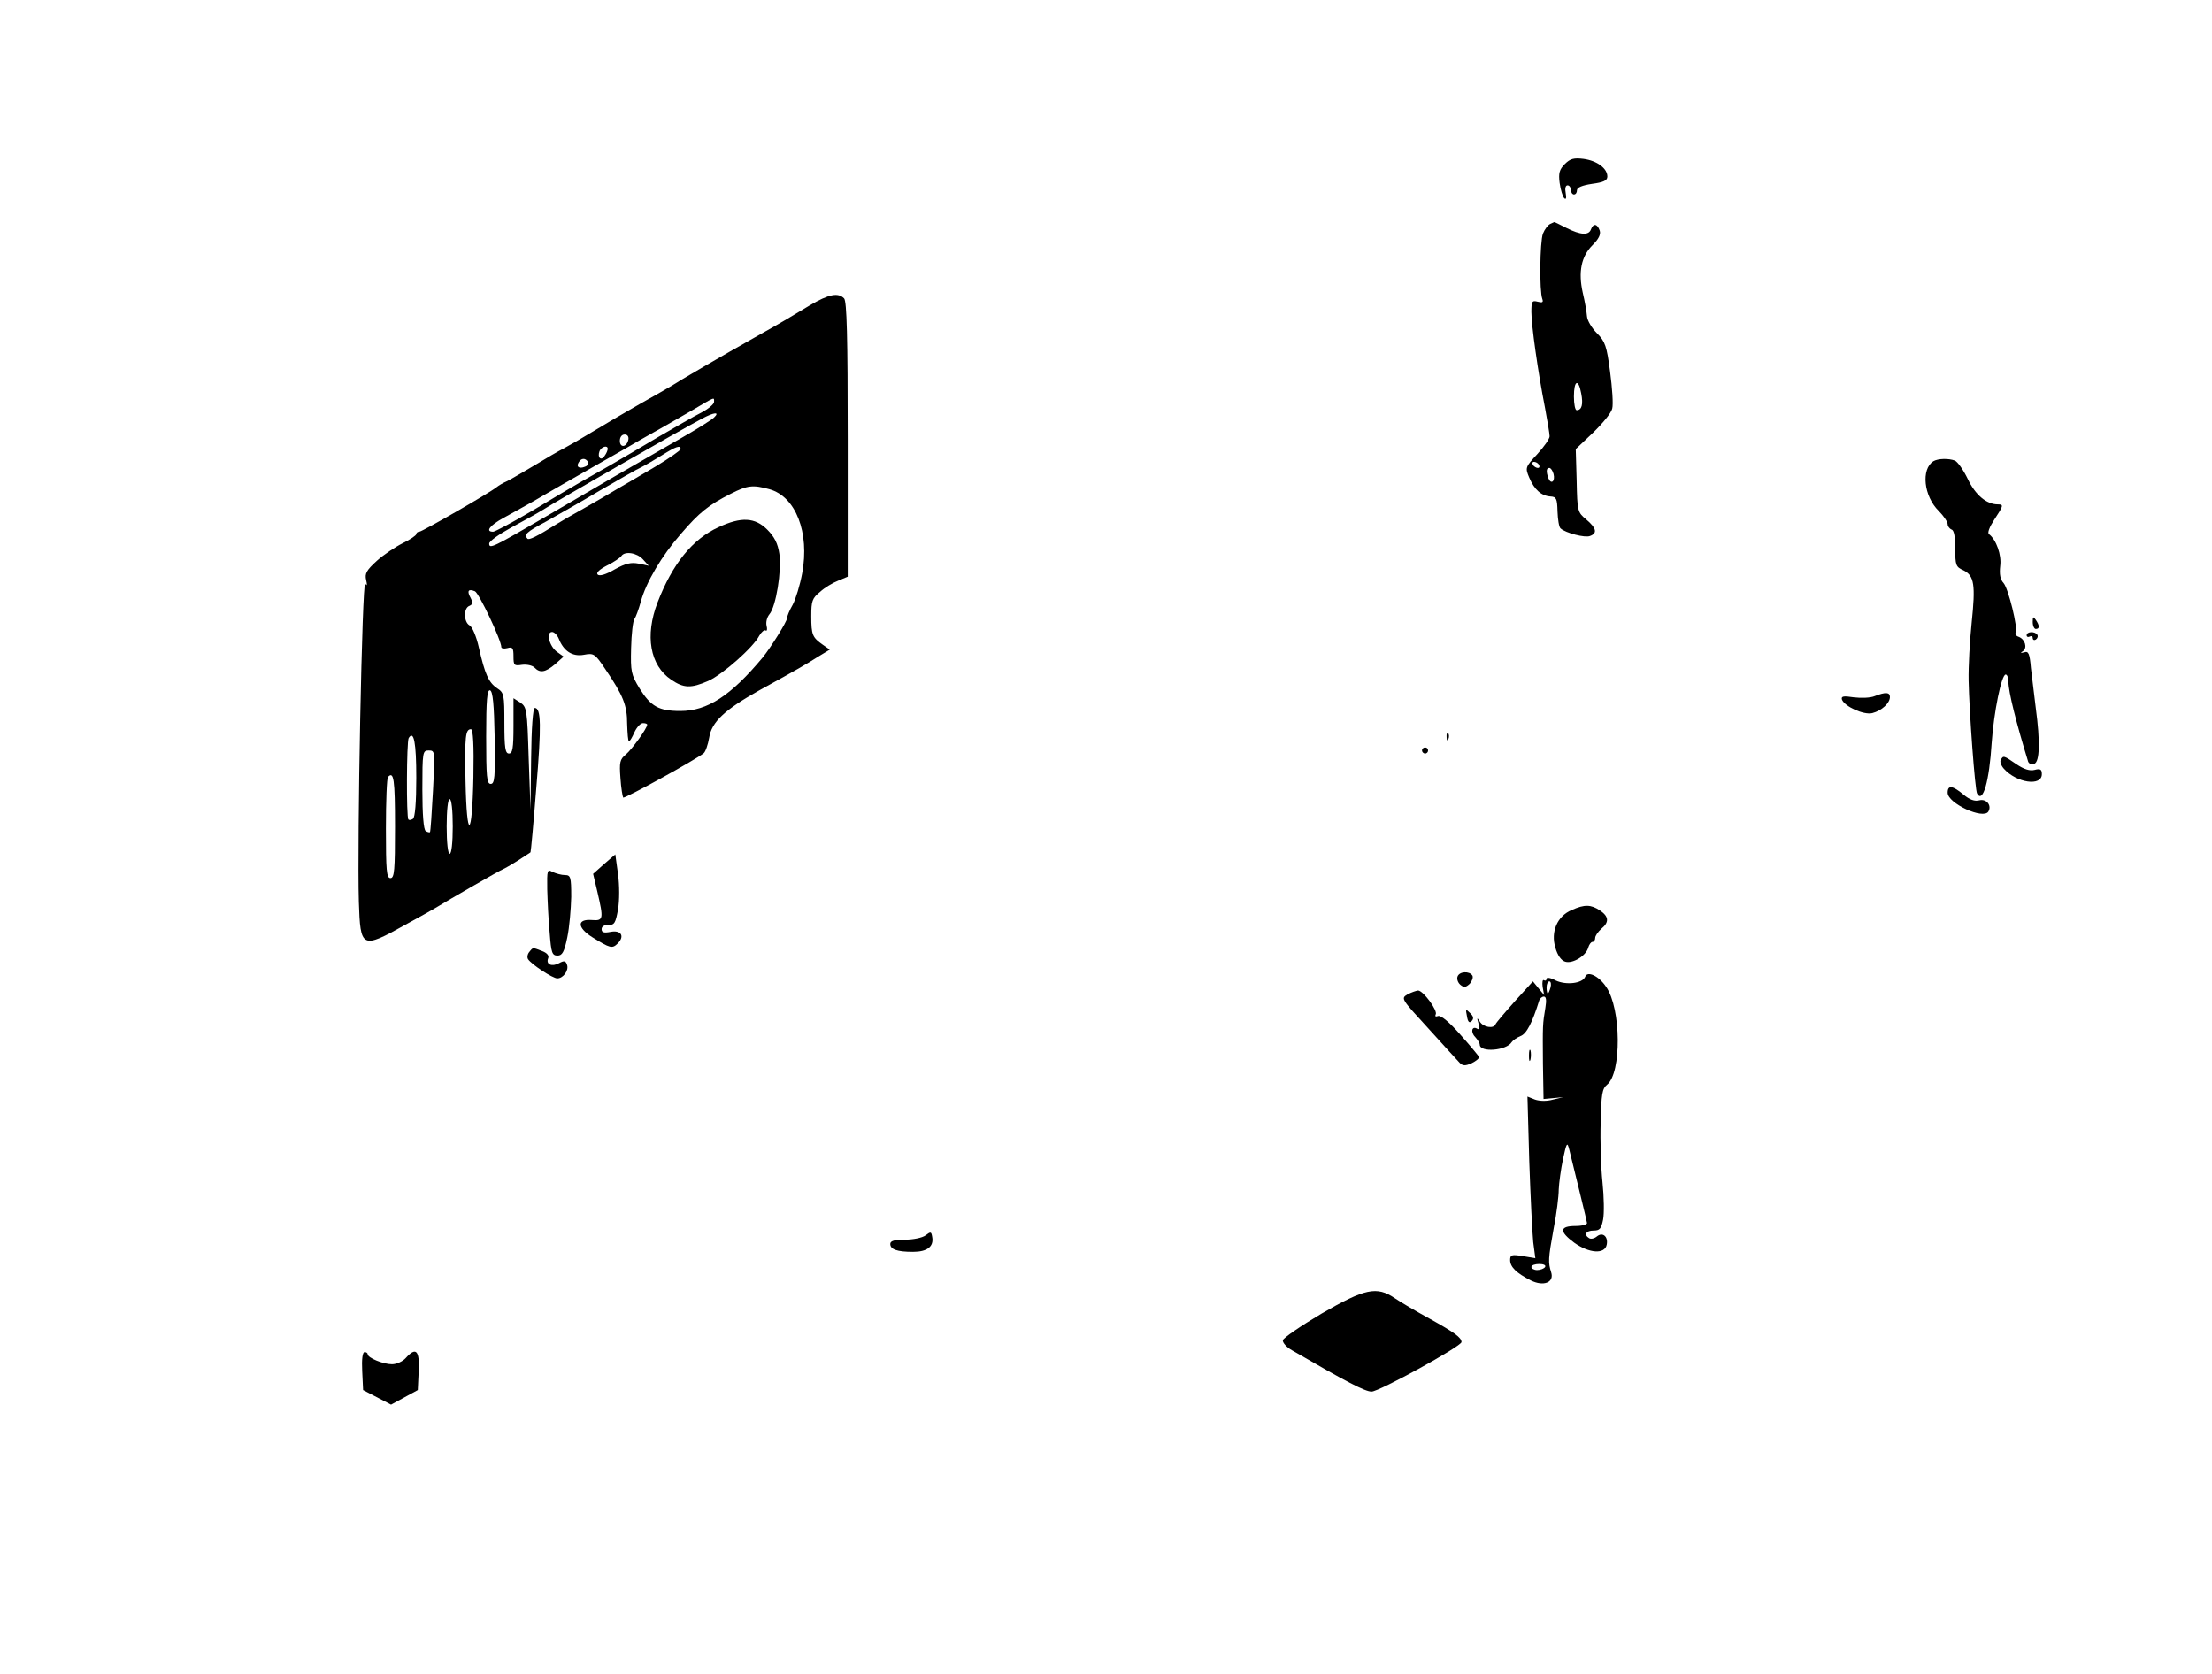 <?xml version="1.0" standalone="no"?>
<!DOCTYPE svg PUBLIC "-//W3C//DTD SVG 20010904//EN"
 "http://www.w3.org/TR/2001/REC-SVG-20010904/DTD/svg10.dtd">
<svg version="1.0" xmlns="http://www.w3.org/2000/svg"
 width="728pt" height="551pt" viewBox="0 0 728 551"
 preserveAspectRatio="xMidYMid meet">

<g transform="translate(0,551) scale(0.1,-0.1)"
fill="#000000" stroke="none">
<path d="M5150 4970 c-18 -18 -21 -30 -17 -62 3 -22 10 -45 15 -50 6 -6 8 0 5
16 -3 15 -1 26 6 26 6 0 11 -7 11 -15 0 -8 5 -15 10 -15 6 0 10 6 10 14 0 9
17 16 50 21 38 5 50 11 50 24 0 27 -34 52 -78 58 -32 4 -44 1 -62 -17z"/>
<path d="M5102 4773 c-7 -3 -18 -17 -24 -32 -10 -27 -12 -189 -2 -215 4 -11 0
-13 -15 -9 -19 5 -21 1 -21 -34 0 -43 21 -194 45 -316 8 -43 15 -85 15 -93 0
-8 -18 -34 -40 -58 -40 -43 -41 -45 -27 -78 17 -40 40 -60 70 -62 19 -1 22 -7
23 -49 1 -27 5 -52 10 -56 16 -15 81 -32 97 -25 25 9 21 26 -12 54 -29 24 -30
27 -32 128 l-3 104 57 54 c31 30 60 65 63 79 4 14 0 69 -7 122 -11 84 -16 99
-43 126 -17 17 -32 42 -33 56 -1 14 -7 49 -14 78 -15 68 -5 119 32 156 20 20
28 35 24 48 -8 23 -21 25 -29 4 -7 -20 -34 -19 -81 5 -22 11 -39 20 -40 19 0
0 -6 -3 -13 -6z m102 -558 c7 -36 2 -55 -15 -55 -5 0 -9 20 -9 45 0 54 15 60
24 10z m-139 -235 c3 -5 2 -10 -4 -10 -5 0 -13 5 -16 10 -3 6 -2 10 4 10 5 0
13 -4 16 -10z m48 -30 c6 -24 -8 -36 -17 -14 -8 22 -7 34 3 34 5 0 11 -9 14
-20z"/>
<path d="M2665 4505 c-33 -20 -67 -40 -75 -45 -8 -5 -55 -32 -105 -60 -107
-60 -254 -146 -275 -160 -8 -5 -55 -32 -105 -60 -49 -28 -119 -69 -155 -91
-36 -22 -78 -46 -95 -55 -16 -8 -59 -33 -95 -55 -36 -21 -76 -45 -90 -52 -14
-6 -29 -15 -35 -20 -23 -19 -246 -147 -255 -147 -6 0 -10 -4 -10 -8 0 -4 -20
-18 -45 -30 -24 -12 -63 -38 -85 -58 -34 -31 -40 -42 -35 -63 4 -17 3 -21 -3
-12 -10 14 -27 -849 -21 -1047 5 -154 9 -156 154 -75 44 24 87 48 95 53 51 31
216 126 225 129 5 2 28 15 50 29 22 15 41 26 41 27 1 0 10 95 19 212 17 204
16 263 -5 263 -6 0 -11 -66 -12 -167 l-2 -168 -6 169 c-5 161 -6 169 -28 184
l-22 14 0 -91 c0 -74 -3 -91 -15 -91 -12 0 -15 18 -15 100 0 94 -1 100 -24
115 -28 19 -40 46 -60 134 -8 36 -22 69 -31 73 -19 11 -20 57 0 64 11 5 12 10
4 26 -13 23 -8 31 14 22 13 -5 87 -161 87 -184 0 -4 9 -6 20 -3 17 5 20 0 20
-27 0 -30 2 -32 28 -28 16 2 34 -2 41 -9 18 -19 36 -16 68 11 l28 25 -21 15
c-26 18 -38 66 -17 66 7 0 17 -10 22 -22 16 -41 45 -60 83 -53 32 6 36 4 70
-47 59 -87 72 -119 72 -180 1 -32 3 -58 6 -58 3 0 11 14 18 30 8 17 20 30 28
30 8 0 14 -2 14 -5 0 -12 -50 -81 -70 -98 -20 -16 -22 -26 -18 -78 2 -32 7
-61 9 -64 5 -4 238 124 265 146 6 5 14 28 18 51 8 52 51 92 165 156 131 72
153 85 194 111 l38 23 -23 16 c-34 24 -38 32 -38 94 0 50 3 59 29 80 15 14 42
30 60 37 l31 13 0 452 c0 338 -3 455 -12 464 -20 20 -50 14 -113 -23z m-315
-318 c0 -7 -19 -23 -42 -35 -24 -12 -88 -49 -143 -81 -55 -33 -127 -75 -160
-94 -33 -19 -76 -43 -95 -54 -19 -11 -89 -52 -155 -92 -66 -39 -126 -71 -132
-71 -27 0 -11 21 35 46 26 14 70 39 97 54 28 16 70 41 95 55 25 14 72 41 105
60 33 19 101 57 150 86 50 28 124 70 165 94 87 51 80 49 80 32z m0 -51 c-8 -8
-59 -40 -112 -70 -154 -88 -271 -156 -438 -254 -177 -103 -190 -110 -190 -91
0 8 33 31 73 53 39 21 86 47 102 57 43 28 453 263 525 301 41 22 60 23 40 4z
m-282 -73 c-5 -25 -28 -28 -28 -4 0 12 6 21 16 21 9 0 14 -7 12 -17z m-68 -30
c0 -5 -4 -15 -10 -23 -11 -18 -25 -7 -17 15 6 15 27 21 27 8z m240 -1 c0 -4
-37 -30 -82 -57 -46 -27 -103 -61 -128 -75 -25 -15 -74 -44 -110 -64 -36 -20
-74 -42 -85 -49 -70 -44 -94 -55 -99 -50 -13 13 -4 22 62 57 37 21 117 66 177
102 61 35 121 70 135 76 14 7 45 25 69 40 46 29 61 34 61 20z m-305 -42 c3 -6
-1 -13 -10 -16 -19 -8 -30 0 -20 15 8 14 22 14 30 1z m597 -90 c87 -24 133
-143 108 -277 -7 -38 -21 -84 -31 -103 -11 -19 -19 -39 -19 -45 0 -11 -54 -97
-80 -129 -105 -126 -182 -176 -271 -176 -71 0 -97 15 -134 74 -28 46 -30 56
-28 133 1 46 6 89 11 96 5 7 14 32 21 57 17 63 68 150 132 223 60 70 91 95
164 132 55 28 73 30 127 15z m-416 -231 l19 -21 -33 7 c-25 5 -43 1 -79 -19
-29 -17 -50 -23 -56 -17 -6 6 6 17 31 30 22 11 43 25 47 31 11 17 51 11 71
-11z m-488 -587 c2 -131 0 -152 -13 -152 -13 0 -15 23 -15 156 0 120 3 155 13
152 9 -4 13 -46 15 -156z m-70 -129 c-4 -204 -22 -213 -26 -13 -3 148 0 170
18 170 7 0 10 -52 8 -157z m-188 -3 c0 -80 -4 -131 -11 -135 -6 -4 -12 -5 -15
-2 -7 7 -6 256 1 268 17 27 25 -15 25 -131z m55 -42 c-4 -73 -8 -135 -10 -137
-2 -1 -8 0 -14 4 -7 4 -11 55 -11 136 0 125 1 129 21 129 21 0 21 -2 14 -132z
m-125 -118 c0 -144 -2 -170 -15 -170 -13 0 -15 25 -15 163 0 90 3 167 7 170
19 20 23 -8 23 -163z m190 0 c0 -53 -4 -90 -10 -90 -6 0 -10 37 -10 90 0 53 4
90 10 90 6 0 10 -37 10 -90z"/>
<path d="M2365 3775 c-86 -39 -152 -121 -201 -248 -42 -109 -25 -207 45 -254
41 -28 65 -29 122 -4 47 21 148 110 168 149 7 12 16 20 21 17 4 -3 6 4 3 15
-3 12 1 28 9 38 22 25 41 144 33 199 -5 34 -16 56 -40 80 -40 40 -85 43 -160
8z"/>
<path d="M6363 3992 c-41 -26 -32 -115 18 -164 16 -16 29 -36 29 -43 0 -7 6
-15 13 -18 8 -2 12 -24 12 -63 0 -54 2 -60 27 -71 36 -18 40 -48 27 -173 -6
-58 -11 -143 -10 -190 2 -100 21 -362 28 -372 19 -33 40 40 48 168 7 99 32
224 46 224 5 0 9 -11 9 -24 0 -33 26 -136 65 -263 3 -7 11 -10 20 -7 18 7 20
72 5 184 -5 41 -12 101 -16 132 -4 47 -8 56 -22 51 -12 -3 -14 -2 -4 4 15 11
7 39 -14 47 -9 3 -13 9 -10 14 8 14 -24 145 -40 163 -11 12 -14 29 -11 56 5
36 -13 87 -37 105 -6 4 2 24 17 47 31 47 32 51 12 51 -37 0 -74 31 -99 84 -14
29 -33 56 -42 60 -21 8 -56 7 -71 -2z"/>
<path d="M6690 3463 c0 -13 5 -23 10 -23 13 0 13 11 0 30 -8 12 -10 11 -10 -7z"/>
<path d="M6670 3419 c0 -5 5 -7 10 -4 6 3 10 1 10 -5 0 -6 5 -8 10 -5 6 4 8
11 5 16 -8 12 -35 11 -35 -2z"/>
<path d="M6170 3219 c-14 -6 -45 -7 -69 -4 -33 5 -42 4 -39 -7 8 -23 72 -52
100 -45 31 8 58 33 58 53 0 16 -14 17 -50 3z"/>
<path d="M4761 3084 c0 -11 3 -14 6 -6 3 7 2 16 -1 19 -3 4 -6 -2 -5 -13z"/>
<path d="M4680 3040 c0 -5 5 -10 10 -10 6 0 10 5 10 10 0 6 -4 10 -10 10 -5 0
-10 -4 -10 -10z"/>
<path d="M6585 3009 c-4 -5 1 -19 10 -29 42 -47 125 -59 125 -18 0 16 -5 19
-24 14 -16 -4 -35 2 -60 19 -42 29 -43 29 -51 14z"/>
<path d="M6410 2901 c0 -35 117 -89 134 -62 12 20 -6 43 -30 37 -15 -4 -32 2
-52 19 -36 30 -52 32 -52 6z"/>
<path d="M1988 2666 l-36 -32 14 -59 c21 -90 20 -96 -18 -93 -50 4 -49 -25 2
-57 58 -36 65 -38 83 -20 24 24 11 45 -24 38 -21 -4 -29 -2 -29 9 0 9 9 14 22
14 20 -1 24 6 32 51 5 29 5 79 0 116 l-9 65 -37 -32z"/>
<path d="M1801 2583 c1 -37 4 -102 8 -143 5 -66 8 -75 26 -75 15 0 22 11 32
60 7 33 12 93 13 133 0 66 -2 72 -21 72 -11 0 -29 5 -40 10 -18 10 -19 7 -18
-57z"/>
<path d="M5173 2515 c-48 -20 -70 -72 -54 -124 7 -25 19 -42 32 -46 24 -8 69
19 76 46 3 10 9 19 14 19 5 0 9 6 9 13 0 7 9 20 20 30 27 22 25 41 -5 61 -29
19 -50 20 -92 1z"/>
<path d="M1742 2377 c-6 -7 -8 -18 -4 -24 11 -17 81 -63 96 -63 20 0 39 27 32
45 -4 13 -10 14 -26 5 -24 -13 -44 -4 -36 16 4 9 -4 18 -20 24 -32 12 -29 13
-42 -3z"/>
<path d="M4797 2296 c-3 -8 1 -20 9 -27 12 -10 18 -9 31 3 8 9 12 21 9 27 -10
16 -43 14 -49 -3z"/>
<path d="M5217 2295 c-9 -22 -63 -28 -97 -12 -16 9 -30 11 -30 6 0 -6 -4 -8
-9 -5 -4 3 -6 -7 -4 -22 l5 -27 -19 23 -18 22 -60 -66 c-33 -37 -61 -70 -63
-75 -6 -16 -41 -10 -52 9 -9 14 -10 13 -4 -7 4 -15 2 -21 -4 -17 -18 11 -23
-11 -7 -27 8 -9 15 -20 15 -25 0 -27 88 -20 105 8 4 6 17 15 29 20 20 7 39 44
62 118 2 6 9 12 15 12 8 0 9 -12 5 -37 -9 -54 -9 -56 -8 -184 l2 -116 33 3 32
3 -34 -8 c-21 -6 -44 -5 -59 0 l-25 10 6 -213 c4 -117 10 -237 13 -266 l7 -53
-42 7 c-36 6 -41 4 -41 -13 0 -23 21 -43 68 -67 42 -21 78 -7 67 27 -10 32
-10 43 8 142 10 50 17 108 17 130 1 22 7 67 14 100 12 56 14 58 21 30 22 -90
57 -231 58 -240 1 -5 -16 -10 -37 -10 -54 0 -55 -18 -5 -55 49 -35 101 -39
107 -6 5 26 -13 42 -32 27 -8 -7 -20 -10 -26 -6 -18 11 -11 25 15 25 20 0 25
6 31 36 4 20 3 75 -2 123 -5 47 -8 136 -6 196 2 94 5 112 21 125 48 38 47 250
-3 322 -24 36 -62 54 -69 33z m-114 -35 c-3 -11 -7 -20 -9 -20 -2 0 -4 9 -4
20 0 11 4 20 9 20 5 0 7 -9 4 -20z m-18 -920 c-3 -5 -15 -10 -26 -10 -10 0
-19 5 -19 10 0 6 12 10 26 10 14 0 23 -4 19 -10z"/>
<path d="M4632 2237 c-22 -13 -20 -15 69 -112 50 -55 96 -106 103 -113 10 -10
18 -11 40 -1 14 7 25 16 24 20 -2 4 -29 37 -62 74 -37 42 -64 64 -73 61 -8 -3
-11 -1 -8 5 8 12 -41 79 -58 79 -7 -1 -22 -6 -35 -13z"/>
<path d="M4828 2165 c3 -19 8 -23 15 -16 8 8 7 16 -5 27 -14 14 -15 14 -10
-11z"/>
<path d="M5032 2035 c0 -16 2 -22 5 -12 2 9 2 23 0 30 -3 6 -5 -1 -5 -18z"/>
<path d="M3046 1444 c-11 -8 -41 -14 -68 -14 -34 0 -48 -4 -48 -14 0 -18 22
-26 75 -26 46 0 69 17 63 49 -3 18 -5 18 -22 5z"/>
<path d="M4350 1187 c-69 -41 -126 -80 -128 -88 -1 -8 12 -23 30 -33 181 -105
241 -136 262 -136 25 0 296 149 296 163 0 15 -24 32 -105 77 -44 24 -95 54
-114 67 -60 41 -99 32 -241 -50z"/>
<path d="M1192 998 l3 -63 46 -24 46 -24 44 24 44 24 3 63 c3 68 -9 80 -43 42
-10 -11 -30 -20 -45 -20 -29 0 -80 21 -80 33 0 4 -5 7 -10 7 -7 0 -10 -24 -8
-62z"/>
</g>
</svg>
